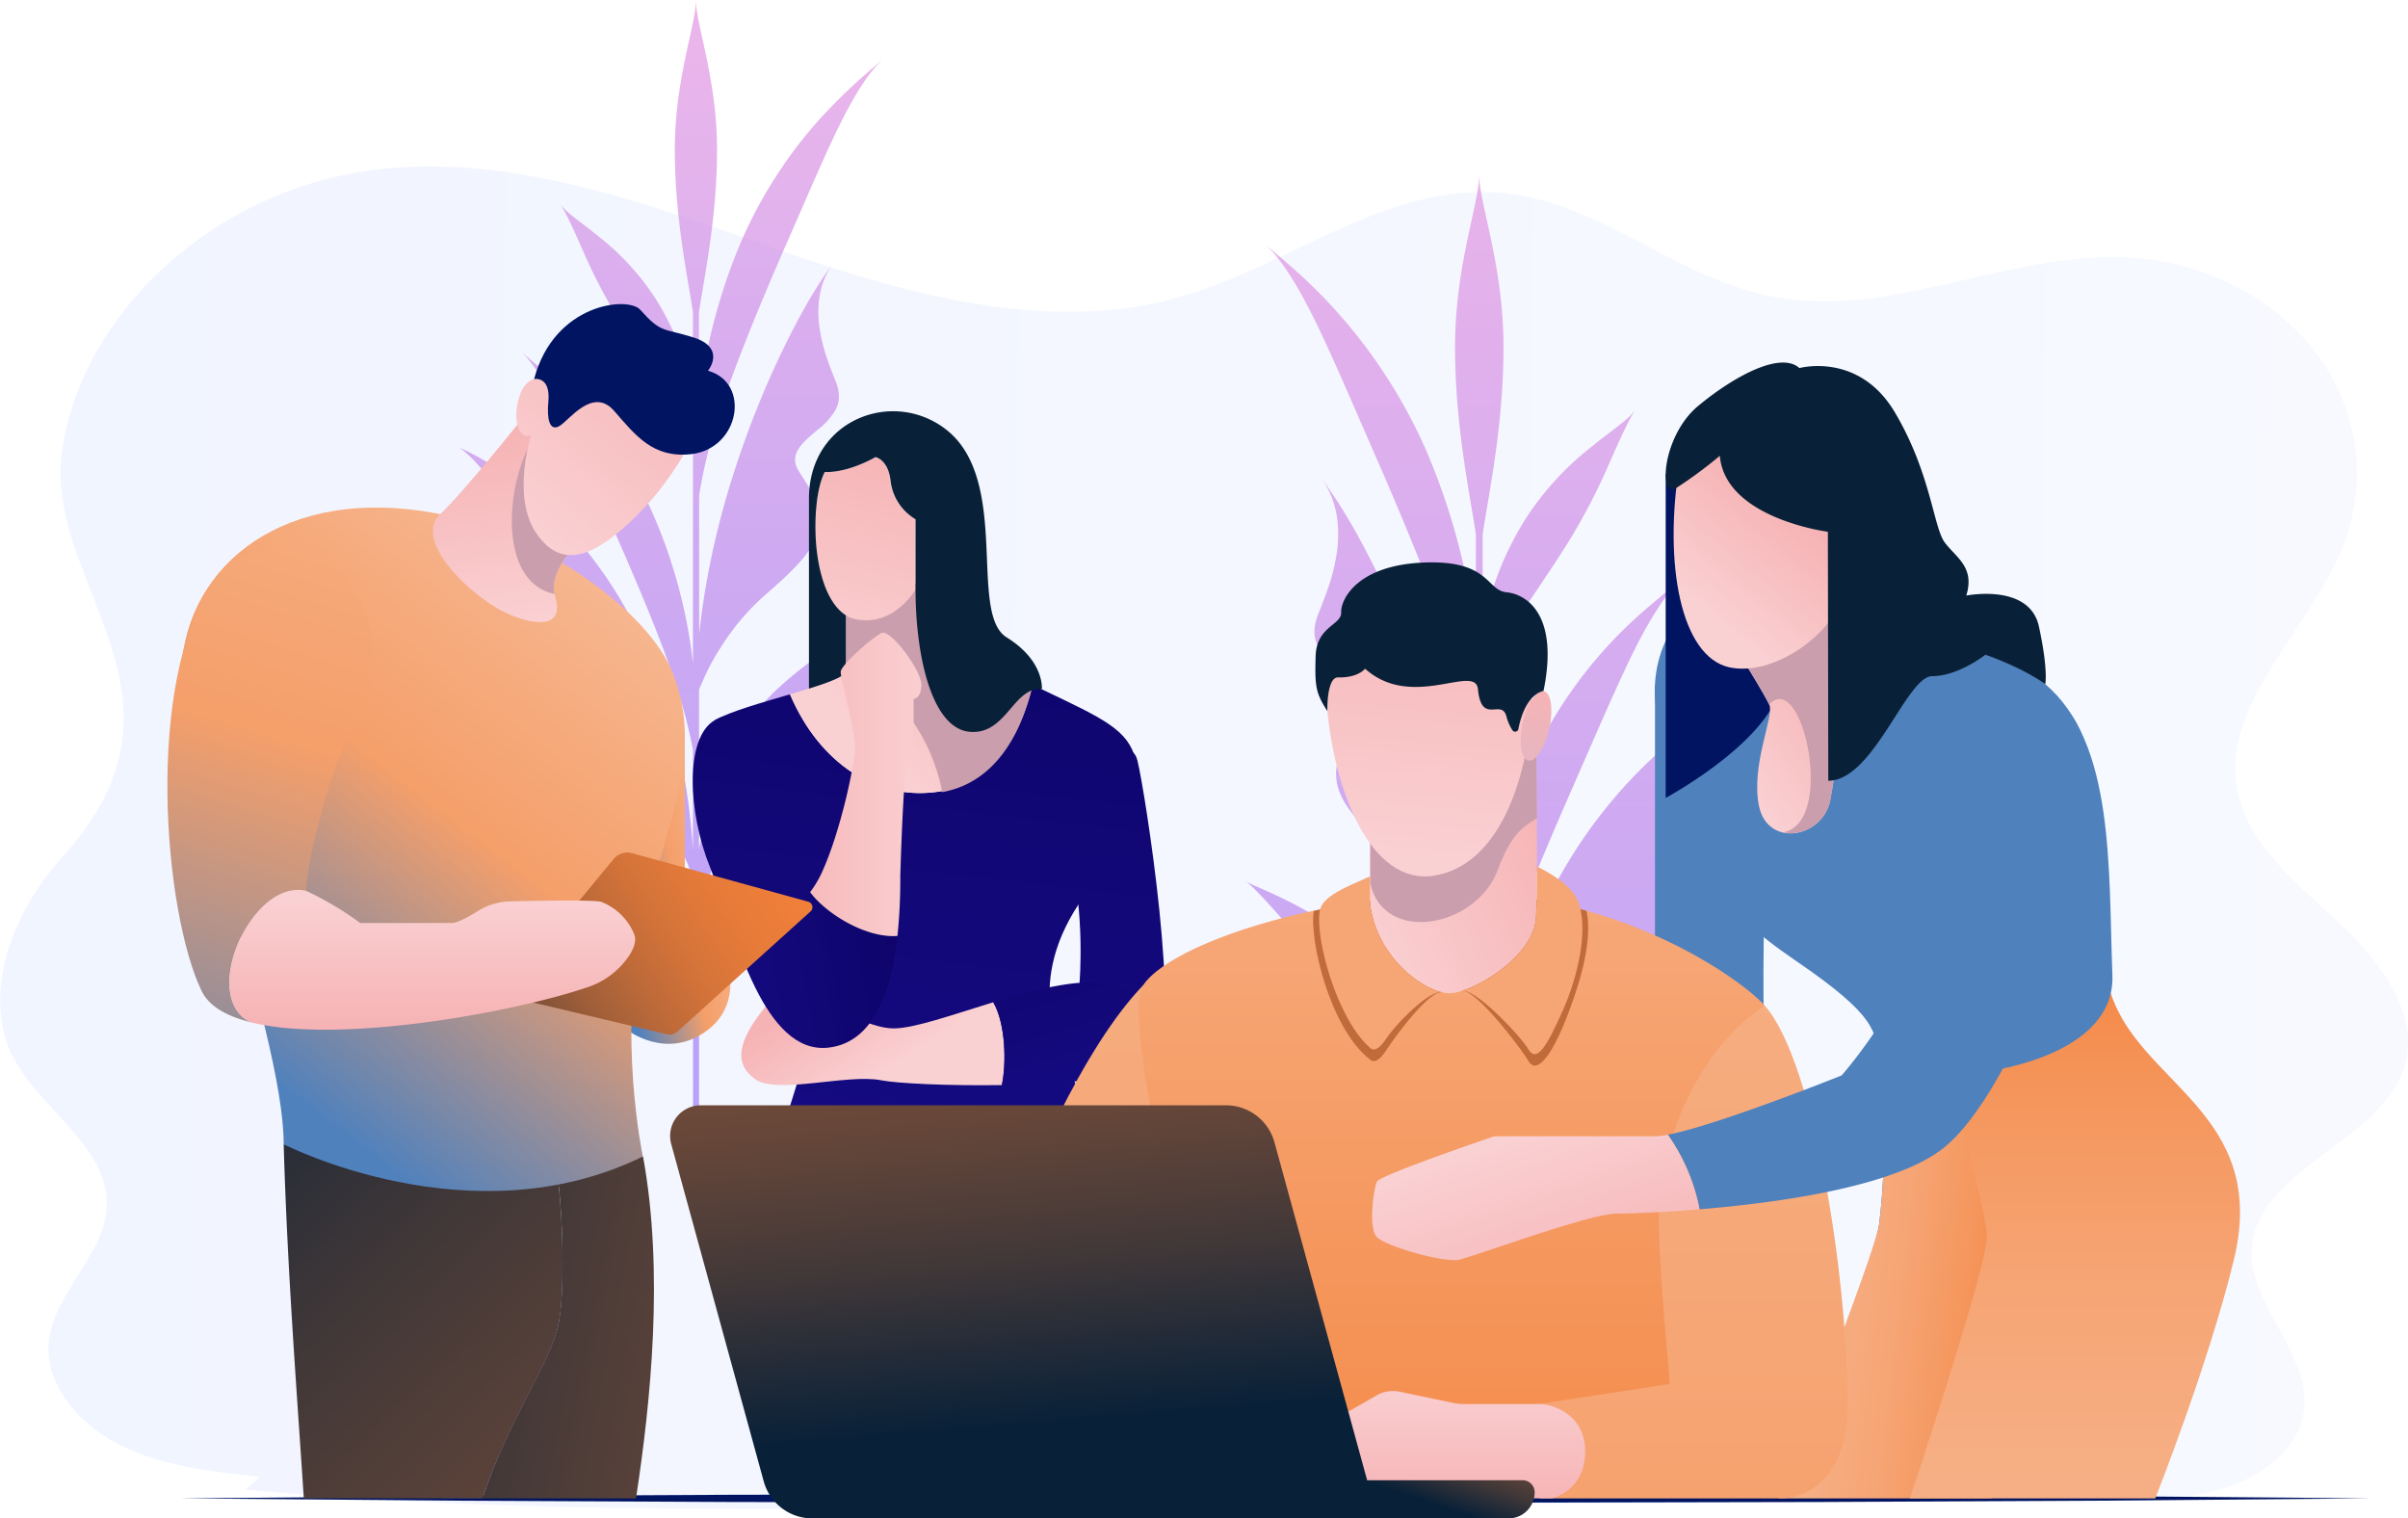 <svg id="Layer_1" data-name="Layer 1" xmlns="http://www.w3.org/2000/svg" xmlns:xlink="http://www.w3.org/1999/xlink" viewBox="0 0 598.67 377.5"><defs><style>.cls-1{opacity:0.39;fill:url(#linear-gradient);}.cls-2{fill:#001462;}.cls-3,.cls-4{opacity:0.64;}.cls-3{fill:url(#linear-gradient-2);}.cls-4{fill:url(#linear-gradient-3);}.cls-5{fill:url(#linear-gradient-4);}.cls-6{fill:url(#Gradiente_sem_nome_16);}.cls-7{fill:#cb9eae;}.cls-8{fill:url(#Gradiente_sem_nome_16-2);}.cls-9{fill:url(#linear-gradient-5);}.cls-10{fill:url(#linear-gradient-6);}.cls-11{fill:url(#Gradiente_sem_nome_16-3);}.cls-12{fill:url(#linear-gradient-7);}.cls-13{fill:#092138;}.cls-14{fill:url(#linear-gradient-8);}.cls-15{fill:url(#Gradiente_sem_nome_16-4);}.cls-16{fill:#4F81BD;}.cls-17{fill:url(#Gradiente_sem_nome_20);}.cls-18{fill:url(#linear-gradient-9);}.cls-19{fill:url(#linear-gradient-10);}.cls-20{fill:url(#Gradiente_sem_nome_31);}.cls-21{fill:url(#Gradiente_sem_nome_31-2);}.cls-22{fill:url(#linear-gradient-11);}.cls-23{fill:url(#linear-gradient-12);}.cls-24{fill:url(#Gradiente_sem_nome_31-3);}.cls-25{fill:url(#Gradiente_sem_nome_31-4);}.cls-26{fill:url(#Gradiente_sem_nome_4);}.cls-27{fill:#c06b39;}.cls-28{fill:#f6a574;}.cls-29{fill:url(#linear-gradient-13);}.cls-30{fill:url(#linear-gradient-14);}.cls-31{fill:url(#Gradiente_sem_nome_31-5);}.cls-32{fill:url(#Gradiente_sem_nome_31-6);}.cls-33{fill:url(#linear-gradient-15);}.cls-34{fill:url(#linear-gradient-16);}.cls-35{fill:url(#linear-gradient-17);}.cls-36{fill:url(#Gradiente_sem_nome_24);}.cls-37{fill:url(#linear-gradient-18);}.cls-38{fill:url(#linear-gradient-19);}.cls-39{fill:url(#Gradiente_sem_nome_16-5);}.cls-40{fill:url(#Gradiente_sem_nome_16-6);}.cls-41{fill:url(#linear-gradient-20);}.cls-42{fill:url(#linear-gradient-21);}.cls-43{fill:url(#Gradiente_sem_nome_16-7);}.cls-44{fill:url(#linear-gradient-22);}.cls-45{fill:url(#linear-gradient-23);}</style><linearGradient id="linear-gradient" x1="41.02" y1="298.62" x2="599.7" y2="298.62" gradientTransform="matrix(1.07, 0.01, -0.01, 0.85, -12.93, 65.52)" gradientUnits="userSpaceOnUse"><stop offset="0" stop-color="#dae3fe"/><stop offset="1" stop-color="#e9effd"/></linearGradient><linearGradient id="linear-gradient-2" x1="400.58" y1="144.24" x2="400.58" y2="474.72" gradientUnits="userSpaceOnUse"><stop offset="0" stop-color="#e38ddd"/><stop offset="0.69" stop-color="#ad7aee"/><stop offset="1" stop-color="#9571f6"/></linearGradient><linearGradient id="linear-gradient-3" x1="696.28" y1="102.52" x2="696.28" y2="389.4" gradientTransform="matrix(-1, 0, 0, 1, 892.88, 0)" xlink:href="#linear-gradient-2"/><linearGradient id="linear-gradient-4" x1="282.4" y1="166.81" x2="243.93" y2="494.77" gradientUnits="userSpaceOnUse"><stop offset="0" stop-color="#09005d"/><stop offset="1" stop-color="#1a0f91"/></linearGradient><linearGradient id="Gradiente_sem_nome_16" x1="273.69" y1="268.06" x2="241.95" y2="296.63" gradientUnits="userSpaceOnUse"><stop offset="0" stop-color="#f6b3b5"/><stop offset="1" stop-color="#fad1d3"/></linearGradient><linearGradient id="Gradiente_sem_nome_16-2" x1="236.09" y1="358.42" x2="249.3" y2="379.64" xlink:href="#Gradiente_sem_nome_16"/><linearGradient id="linear-gradient-5" x1="325.43" y1="171.77" x2="286.94" y2="499.94" xlink:href="#linear-gradient-4"/><linearGradient id="linear-gradient-6" x1="275.85" y1="307.71" x2="309.29" y2="415.67" xlink:href="#linear-gradient-4"/><linearGradient id="Gradiente_sem_nome_16-3" x1="249.99" y1="222.66" x2="234.75" y2="281.22" xlink:href="#Gradiente_sem_nome_16"/><linearGradient id="linear-gradient-7" x1="236.8" y1="161.46" x2="198.33" y2="489.43" xlink:href="#linear-gradient-4"/><linearGradient id="linear-gradient-8" x1="280.63" y1="346.17" x2="174.66" y2="364.72" xlink:href="#linear-gradient-4"/><linearGradient id="Gradiente_sem_nome_16-4" x1="219" y1="308.64" x2="259.89" y2="308.64" xlink:href="#Gradiente_sem_nome_16"/><linearGradient id="Gradiente_sem_nome_20" x1="504.85" y1="512.46" x2="506.2" y2="340.28" gradientUnits="userSpaceOnUse"><stop offset="0" stop-color="#001462"/><stop offset="0.07" stop-color="#081e71"/><stop offset="0.25" stop-color="#193595"/><stop offset="0.44" stop-color="#2748b0"/><stop offset="0.62" stop-color="#3055c4"/><stop offset="0.81" stop-color="#365cd0"/><stop offset="1" stop-color="#385fd4"/></linearGradient><linearGradient id="linear-gradient-9" x1="535.45" y1="433.79" x2="471.1" y2="426.37" gradientUnits="userSpaceOnUse"><stop offset="0" stop-color="#4F81BD"/><stop offset="0.04" stop-color="#f4833e"/><stop offset="0.3" stop-color="#f5975e"/><stop offset="0.55" stop-color="#f6a575"/><stop offset="0.79" stop-color="#f6ae83"/><stop offset="1" stop-color="#f6b188"/></linearGradient><linearGradient id="linear-gradient-10" x1="543.74" y1="336.66" x2="543.74" y2="513.27" xlink:href="#linear-gradient-9"/><linearGradient id="Gradiente_sem_nome_31" x1="487.76" y1="287.04" x2="459" y2="307.32" gradientUnits="userSpaceOnUse"><stop offset="0" stop-color="#f6b3b5"/><stop offset="0.99" stop-color="#fad1d3"/></linearGradient><linearGradient id="Gradiente_sem_nome_31-2" x1="470.66" y1="238.64" x2="448.97" y2="264.57" xlink:href="#Gradiente_sem_nome_31"/><linearGradient id="linear-gradient-11" x1="291.46" y1="69.56" x2="291.46" y2="719.03" gradientUnits="userSpaceOnUse"><stop offset="0" stop-color="#f7be9b"/><stop offset="0.22" stop-color="#f7b790"/><stop offset="0.6" stop-color="#f6a472"/><stop offset="0.99" stop-color="#f58c4d"/></linearGradient><linearGradient id="linear-gradient-12" x1="388.84" y1="172.11" x2="388.84" y2="545.69" gradientUnits="userSpaceOnUse"><stop offset="0" stop-color="#f7be9b"/><stop offset="0.18" stop-color="#f7b790"/><stop offset="0.5" stop-color="#f6a472"/><stop offset="0.91" stop-color="#f48642"/><stop offset="0.99" stop-color="#4F81BD"/></linearGradient><linearGradient id="Gradiente_sem_nome_31-3" x1="416.4" y1="320.18" x2="362.64" y2="341.4" xlink:href="#Gradiente_sem_nome_31"/><linearGradient id="Gradiente_sem_nome_31-4" x1="386.52" y1="249.91" x2="378.97" y2="329.13" xlink:href="#Gradiente_sem_nome_31"/><linearGradient id="Gradiente_sem_nome_4" x1="378.83" y1="402.35" x2="412.32" y2="285.13" gradientUnits="userSpaceOnUse"><stop offset="0" stop-color="#8cc6ff"/><stop offset="1" stop-color="#f6b3b5"/></linearGradient><linearGradient id="linear-gradient-13" x1="463.7" y1="108.22" x2="463.7" y2="706.58" xlink:href="#linear-gradient-11"/><linearGradient id="linear-gradient-14" x1="448.72" y1="108.23" x2="448.72" y2="706.58" xlink:href="#linear-gradient-11"/><linearGradient id="Gradiente_sem_nome_31-5" x1="383.1" y1="488.12" x2="383.1" y2="455.08" xlink:href="#Gradiente_sem_nome_31"/><linearGradient id="Gradiente_sem_nome_31-6" x1="417.87" y1="439.39" x2="402.78" y2="395.53" xlink:href="#Gradiente_sem_nome_31"/><linearGradient id="linear-gradient-15" x1="242.09" y1="351.84" x2="184.63" y2="364.34" gradientUnits="userSpaceOnUse"><stop offset="0" stop-color="#f8d6c3"/><stop offset="0.14" stop-color="#f8cfb8"/><stop offset="0.38" stop-color="#f7bd9a"/><stop offset="0.7" stop-color="#f59f6a"/><stop offset="0.99" stop-color="#4F81BD"/></linearGradient><linearGradient id="linear-gradient-16" x1="206.58" y1="203.1" x2="149.12" y2="215.59" xlink:href="#linear-gradient-15"/><linearGradient id="linear-gradient-17" x1="49.52" y1="421" x2="355.56" y2="479.75" gradientUnits="userSpaceOnUse"><stop offset="0.1" stop-color="#092138"/><stop offset="0.17" stop-color="#192738"/><stop offset="0.35" stop-color="#423838"/><stop offset="0.53" stop-color="#624539"/><stop offset="0.7" stop-color="#794e39"/><stop offset="0.86" stop-color="#875439"/><stop offset="1" stop-color="#8c5639"/></linearGradient><linearGradient id="Gradiente_sem_nome_24" x1="48.95" y1="423.98" x2="354.99" y2="482.72" gradientUnits="userSpaceOnUse"><stop offset="0.1" stop-color="#001462"/><stop offset="0.3" stop-color="#142e8a"/><stop offset="0.49" stop-color="#2343aa"/><stop offset="0.68" stop-color="#2f53c1"/><stop offset="0.85" stop-color="#365ccf"/><stop offset="1" stop-color="#385fd4"/></linearGradient><linearGradient id="linear-gradient-18" x1="29.19" y1="333.37" x2="301.92" y2="616.2" xlink:href="#linear-gradient-17"/><linearGradient id="linear-gradient-19" x1="259.75" y1="165.79" x2="92.5" y2="384.06" xlink:href="#linear-gradient-15"/><linearGradient id="Gradiente_sem_nome_16-5" x1="151.25" y1="220.05" x2="157.44" y2="270.28" xlink:href="#Gradiente_sem_nome_16"/><linearGradient id="Gradiente_sem_nome_16-6" x1="201.85" y1="192.19" x2="155.42" y2="244.81" xlink:href="#Gradiente_sem_nome_16"/><linearGradient id="linear-gradient-20" x1="182.41" y1="3" x2="52.77" y2="421.03" xlink:href="#linear-gradient-15"/><linearGradient id="linear-gradient-21" x1="141.82" y1="379.76" x2="238.13" y2="315.2" gradientUnits="userSpaceOnUse"><stop offset="0" stop-color="#232c38"/><stop offset="0.09" stop-color="#4e3d38"/><stop offset="0.2" stop-color="#7a4f38"/><stop offset="0.31" stop-color="#9f5e39"/><stop offset="0.43" stop-color="#be6a39"/><stop offset="0.55" stop-color="#d67439"/><stop offset="0.68" stop-color="#e77b39"/><stop offset="0.82" stop-color="#f17f39"/><stop offset="1" stop-color="#4F81BD"/></linearGradient><linearGradient id="Gradiente_sem_nome_16-7" x1="135.35" y1="368.35" x2="135.35" y2="336.72" xlink:href="#Gradiente_sem_nome_16"/><linearGradient id="linear-gradient-22" x1="372.71" y1="487.13" x2="383.88" y2="454.25" xlink:href="#linear-gradient-17"/><linearGradient id="linear-gradient-23" x1="-1096.66" y1="484.2" x2="-1083.07" y2="317.71" gradientTransform="matrix(-1, 0, 0, 1, -811.79, 0)" xlink:href="#linear-gradient-17"/></defs><path class="cls-1" d="M609.92,343.56c-10.28-9.7-22.46-19.18-25.52-32.24C579.1,288.74,603,269.78,611,247.86A49.5,49.5,0,0,0,604.15,202c-9.77-13.38-26.53-22.51-44.32-24.16-30.61-2.83-60.79,15.26-90.92,9.6-24.12-4.52-43-23.56-67.53-25.84-28.84-2.68-53,18.32-80.68,26-33.07,9.22-68.72-1.16-101-12.48s-66.28-23.93-100.51-19c-38.1,5.45-70.3,34.66-75.76,68.73-5.4,33.76,36.6,61.35.17,101.57-11.38,12.57-19,30.15-14.24,45.76C34,387.3,54.47,397.08,54.45,412.8c0,12.4-13.24,22.14-14.43,34.49C39,457.9,47.46,467.81,57.93,473s22.67,6.51,34.53,7.78L88.93,484c59.75,5.43,119.93,5,180,4.57l284.06-2c9.73-.07,19.7-.18,28.8-3.23s17.3-9.73,18.77-18.3c2.51-14.6-14.49-27.47-12.75-42.15,2.22-18.75,31.94-25.68,37.77-43.79C629.68,366.3,620.2,353.26,609.92,343.56Z" transform="translate(-27.88 -113.63)"/><polygon class="cls-2" points="44.84 372.52 112.92 371.96 180.99 371.63 317.13 371.36 453.27 371.63 521.34 371.95 589.41 372.52 521.34 373.1 453.27 373.42 317.13 373.69 180.99 373.42 112.92 373.09 44.84 372.52"/><path class="cls-3" d="M462.69,285.54l-.7.32-1.29.63c-.85.41-1.61.83-2.4,1.25q-2.28,1.27-4.43,2.62a95,95,0,0,0-8.17,5.78,110.52,110.52,0,0,0-14.33,13.41A124.23,124.23,0,0,0,419.59,325a136.55,136.55,0,0,0-9.17,16.88,149.37,149.37,0,0,0-6.73,17.78c-.84,3-1.79,6-2.46,9.09l-1.07,4.57-.89,4.59a192.32,192.32,0,0,0-2.8,22.66V371.83A140.13,140.13,0,0,1,402.09,351c4.09-12.25,10.15-26.44,16.86-41.79,5.51-12.55,10.21-23.59,14.57-32.55s8.67-15.55,12.2-19.08c-3.49,3.5-10.07,8-17.16,15.62a110.45,110.45,0,0,0-20.66,31.11A147.68,147.68,0,0,0,396.47,347V285a55.89,55.89,0,0,1,5.62-12.35c4.08-7,9.73-14.81,15.4-23.75a155.56,155.56,0,0,0,10.58-20.28c2.61-5.95,4.73-10.62,6.48-13.23-1.76,2.62-6.19,5.34-11.27,9.54a72.91,72.91,0,0,0-16,17.51,77.13,77.13,0,0,0-10.79,27.74V246.47c1.67-10.94,5.19-27.43,5.19-46.5,0-20.44-6.05-35.71-6.05-42.93,0,7.22-6,22.49-6,42.93,0,19.08,3.52,35.57,5.18,46.51v25.85a165.26,165.26,0,0,0-12.41-46.84,130.54,130.54,0,0,0-21.83-34c-7.44-8.41-14.26-13.72-18.3-17.25,4.11,3.59,8.62,10.91,13.28,20.62s9.75,21.83,15.77,35.49c7.23,16.77,13.57,32.26,17.84,45.63a147.66,147.66,0,0,1,5.65,22.9v39.9q-.78-7.41-2.08-14.71a238.67,238.67,0,0,0-8-32,276.63,276.63,0,0,0-11.88-30.56c-2.27-5-4.79-9.91-7.44-14.81A142.2,142.2,0,0,0,356,231.93c4.34,5.87,4.94,12,4.41,17.85a48.73,48.73,0,0,1-1.85,8.54c-.88,2.75-1.9,5.37-2.88,7.8-1.44,3.51-1.22,6.17,0,8.37a19.57,19.57,0,0,0,5.22,5.81c4,3.5,8.33,6.81,5.34,11.66s-6.45,9.33-6.17,14.57c.11,2.64,1.08,5.47,3.58,8.77,2.34,3.33,6.29,7.09,11.88,12a68.44,68.44,0,0,1,9.21,9.79,83.67,83.67,0,0,1,6.38,9.8,82.52,82.52,0,0,1,3.54,7.56c0,.09.06.16.09.24v45.62c-.16-1-5.19-29.79-22.28-45.69-16.06-15-31-19.71-35-21.9,4,2.2,26.58,30.12,34,39.74,11.4,14.84,23.3,33.41,23.3,54v62.28h1.72V410.05a27.81,27.81,0,0,1,1.41-5.27,35.2,35.2,0,0,1,4.72-8.32,52.75,52.75,0,0,1,6.37-6.77c2.32-2,4.67-3.78,6.88-5.39,3.25-2.3,4.6-4.81,5-7.5s-.12-5.57-.54-8.4c-.24-1.42-.51-2.85-.68-4.22a17.37,17.37,0,0,1,0-3.88,6.15,6.15,0,0,1,4.22-5.43c5.5-2.06,11.17-3.21,14.69-7.31a12.94,12.94,0,0,0,2.34-3.7,24.44,24.44,0,0,0,1.63-5.26c.85-4.19,1.28-9.68,2-17.53a55.48,55.48,0,0,1,9.43-25.55c4.42-6.51,9-10.12,9.75-10.4Z" transform="translate(-27.88 -113.63)"/><path class="cls-4" d="M142.67,225.17l.62.29,1.12.54c.73.36,1.39.72,2.07,1.09q2,1.09,3.85,2.27a85.17,85.17,0,0,1,7.1,5A96,96,0,0,1,169.86,246a108.12,108.12,0,0,1,10.23,13.4,119.46,119.46,0,0,1,8,14.65,129.29,129.29,0,0,1,5.84,15.44c.73,2.62,1.56,5.24,2.14,7.89l.93,4,.76,4A167.18,167.18,0,0,1,200.16,325V300.08A122.48,122.48,0,0,0,195.28,282c-3.55-10.63-8.81-22.95-14.64-36.27-4.78-10.9-8.86-20.48-12.64-28.25s-7.53-13.5-10.59-16.57c3,3,8.73,7,14.89,13.56a95.93,95.93,0,0,1,17.94,27,128.42,128.42,0,0,1,9.92,37.08V224.73A48.63,48.63,0,0,0,195.28,214c-3.54-6.1-8.44-12.86-13.37-20.62a135,135,0,0,1-9.18-17.61c-2.27-5.16-4.11-9.22-5.63-11.48,1.53,2.27,5.38,4.63,9.79,8.28a63.26,63.26,0,0,1,13.9,15.2,66.94,66.94,0,0,1,9.37,24.08v-20.6c-1.45-9.49-4.51-23.81-4.51-40.37,0-17.73,5.25-31,5.25-37.26,0,6.27,5.25,19.53,5.25,37.26,0,16.57-3.05,30.88-4.5,40.38v22.44a143.6,143.6,0,0,1,10.77-40.66,113.22,113.22,0,0,1,19-29.53,144.44,144.44,0,0,1,15.89-15c-3.57,3.12-7.48,9.47-11.53,17.91s-8.46,19-13.69,30.8c-6.28,14.56-11.78,28-15.49,39.61a129.45,129.45,0,0,0-4.9,19.88v34.64q.69-6.45,1.8-12.77a207.1,207.1,0,0,1,6.94-27.76,237.23,237.23,0,0,1,10.31-26.52c2-4.34,4.15-8.61,6.46-12.86a123.63,123.63,0,0,1,8.1-12.83c-3.77,5.09-4.28,10.4-3.82,15.49a42.9,42.9,0,0,0,1.6,7.42c.77,2.39,1.65,4.66,2.5,6.77,1.25,3.05,1.06,5.35,0,7.27a17.06,17.06,0,0,1-4.53,5c-3.51,3-7.24,5.91-4.64,10.12s5.6,8.1,5.35,12.65a13.29,13.29,0,0,1-3.1,7.61c-2,2.89-5.46,6.16-10.31,10.4a58.79,58.79,0,0,0-8,8.5,72.85,72.85,0,0,0-5.54,8.5c-1.42,2.63-2.38,4.94-3.07,6.57l-.08.2v39.61c.14-.89,4.51-25.86,19.34-39.67,13.94-13,26.95-17.1,30.37-19-3.45,1.9-23.07,26.14-29.49,34.49-9.89,12.88-20.22,29-20.22,46.85v54.06h-1.49V333.26a23.65,23.65,0,0,0-1.23-4.57,30.51,30.51,0,0,0-4.09-7.23,46.25,46.25,0,0,0-5.53-5.87c-2-1.74-4.05-3.28-6-4.68A9.46,9.46,0,0,1,179,304.4c-.44-2.31.1-4.84.47-7.3.21-1.23.43-2.47.59-3.66a15.18,15.18,0,0,0,0-3.37,5.33,5.33,0,0,0-3.66-4.71c-4.77-1.79-9.7-2.79-12.75-6.35a11.09,11.09,0,0,1-2-3.21,21,21,0,0,1-1.42-4.57c-.73-3.63-1.11-8.39-1.7-15.21a48.15,48.15,0,0,0-8.2-22.18c-3.83-5.65-7.79-8.78-8.46-9Z" transform="translate(-27.88 -113.63)"/><path class="cls-5" d="M217.45,446.94c2.92,12.33,7.21,26.17,11.66,39.23H303c1.66-5.37,3.32-11.13,4.89-17.26,9.08-35.35-.48-65.92-9.07-79.77s-16-30.34-2.89-50.54,14.35-35.93,14.35-35.93c-1.91-7.64-7.88-10.27-23.39-17.67l-2.36-.79c-3.29,13.34-10.22,23.94-22.5,26.11-16,2.81-30.44-6.94-37.74-24.08-7.05,2.08-14.89,4.3-18.63,6.4,0,0,19.59,42.52,23.32,66.56S208.52,409.2,217.45,446.94Z" transform="translate(-27.88 -113.63)"/><path class="cls-6" d="M262,310.32c12.28-2.17,19.21-12.77,22.5-26.11-5.14-1.74-17.23-5.89-20.59-7.57-4.3-2.15-3.1-19.59-3.1-19.59l-22.7,6.48v16.93c0,1.59-6.49,3.61-13.85,5.78C231.58,303.38,246,313.13,262,310.32Z" transform="translate(-27.88 -113.63)"/><path class="cls-7" d="M260.83,257.33l-22.7,6.48V278.2a46.29,46.29,0,0,1,24,32.37c12.2-2.21,19.1-12.79,22.38-26.08-5.14-1.74-17.23-5.89-20.59-7.57C259.63,274.77,260.83,257.33,260.83,257.33Z" transform="translate(-27.88 -113.63)"/><path class="cls-8" d="M274.83,362.81c-10.13,3.1-19.69,6.5-24.75,6.5-10,0-24.84-14.09-31.85-5.47s-8,14.31-2.56,18.13,22.94-1.43,31.3.24c3.74.75,16.46,1.4,30,1.19C278.1,378,277.93,368.2,274.83,362.81Z" transform="translate(-27.88 -113.63)"/><path class="cls-9" d="M310.66,302.67c-2.35-9.42-21.73,7.89-17,23.65,4.1,13.52,2.61,31.68,2.61,31.68l19,19.2C321.74,369.31,312.57,310.32,310.66,302.67Z" transform="translate(-27.88 -113.63)"/><path class="cls-10" d="M302.63,358.09c-7.34-1.07-17.85,1.67-27.8,4.72,3.1,5.39,3.27,15.21,2.12,20.59,16.77-.26,34.77-1.84,38.34-6.2C315.29,377.2,323.88,361.19,302.63,358.09Z" transform="translate(-27.88 -113.63)"/><path class="cls-11" d="M232.89,231c-4,7.75-3.55,34.1,7.52,36.53,9.67,2.13,15.06-7.3,15.06-7.3V242.73a12.79,12.79,0,0,1-6.2-9.53c-.6-5.36-3.76-5.93-3.76-5.93S238.86,231.2,232.89,231Z" transform="translate(-27.88 -113.63)"/><path class="cls-12" d="M215.67,359.2c-5-10.06-8.31-22.75-11.24-29.91-5.52-13.51-6.42-32.35,1.22-36.65,14.1-7.21,20.07,17.6,21,24.8s2.87,24,8.12,30.08Z" transform="translate(-27.88 -113.63)"/><path class="cls-13" d="M278.12,272.07c-9.55-6,1.1-38.9-14.92-51.57C250,210.07,229,217.91,229,237.61v47.22c5.22-1.63,9.16-3.13,9.16-4.37V266.59c-8.8-5.6-9-28.35-5.24-35.61,6,.22,12.62-3.71,12.62-3.71s3.16.57,3.76,5.93a12.79,12.79,0,0,0,6.2,9.53v17.48c0,16.4,4,34.34,13.3,35.34s11-11.34,18.11-10.55C286.88,285,287.68,278,278.12,272.07Z" transform="translate(-27.88 -113.63)"/><path class="cls-14" d="M229.33,335.39c-5.21,7.13-13.38,13.36-13.66,23.81,4.44,8.93,10.2,15.79,18.17,14.89,11.75-1.32,15.81-15.15,17.2-27.81C243.2,346.89,233.2,340.68,229.33,335.39Z" transform="translate(-27.88 -113.63)"/><path class="cls-15" d="M247.08,271c-2.24,1-10.19,8-10.19,9.68s3.57,14.77,3.57,18.74S236.82,320.72,232,331a26.59,26.59,0,0,1-2.71,4.43c3.87,5.29,13.87,11.5,21.71,10.89a136.86,136.86,0,0,0,.71-14.94s.8-28.95,2.12-31c1.2-1.88,1.19-5,1.19-7.62v-5.36s1.82-.12,1.92-3.25a2.81,2.81,0,0,0,0-.29C257,280.39,249.32,270,247.08,271Z" transform="translate(-27.88 -113.63)"/><path class="cls-16" d="M439.34,283.83v84.51s28.2.86,27.34,0,0-39.26,0-39.26Z" transform="translate(-27.88 -113.63)"/><path class="cls-17" d="M495.07,377.35c2.33,15.82.87,33.84,0,40.65s-20.93,67.66-20.93,67.66H523l13.46-64.47-17.87-49.25Z" transform="translate(-27.88 -113.63)"/><path class="cls-18" d="M495.07,377.35c2.33,15.82.87,33.84,0,40.65s-24.93,68.17-24.93,68.17H523l13.46-65-17.87-49.25Z" transform="translate(-27.88 -113.63)"/><path class="cls-19" d="M552.67,360.58c7.2,22.57,39.48,29.87,30.57,66.34-6.42,26.31-19.53,59.25-19.53,59.25h-61s19.14-57.38,19.14-65-12-46.65-12-46.65Z" transform="translate(-27.88 -113.63)"/><path class="cls-16" d="M449.2,264.72c-7.2,3.43-13.78,18.72-7.2,33.07s7.51,11.79,10,23,1.51,17.51,22.13,31.55,20,17.78,20.93,25,59,5.62,58-21.22.54-57.81-16.73-72.43S449.2,264.72,449.2,264.72Z" transform="translate(-27.88 -113.63)"/><path class="cls-2" d="M442,231.49V312s29.24-15.69,29-31-13.22-49.5-13.22-49.5Z" transform="translate(-27.88 -113.63)"/><path class="cls-20" d="M462.54,279.82s3.89,6.3,5.21,9-4.54,14.69-2.61,24.95,14.64,8.52,17.47,0c.86-2.56,3.13-20.78,3.13-20.78V262.89Z" transform="translate(-27.88 -113.63)"/><path class="cls-7" d="M467.75,288.83c8.22-9.2,16.72,29.78,3.25,31.75l.1,0,1.93.22a10.3,10.3,0,0,0,9.58-7c.86-2.56,3.13-20.78,3.13-20.78V262.89l-23.2,16.93S466.43,286.12,467.75,288.83Z" transform="translate(-27.88 -113.63)"/><path class="cls-21" d="M445.41,229.2c-4,24.77.4,47.62,12.35,50.32s29.07-10.36,29.07-21.89,11.55-41.56-1.59-48.42S448,213.41,445.41,229.2Z" transform="translate(-27.88 -113.63)"/><path class="cls-13" d="M455.46,226.94a106.26,106.26,0,0,1-10.82,8c-4.58,2.72-3.46-13,5.41-20.37s20.49-13.67,25.2-9.43c0,0,14.77-4.09,23.72,11s9.59,28.59,12.41,32.36,7.55,6.13,5.35,13.2c0,0,15.71-3.15,18.06,7.69s1.58,14.35,1.58,14.35-4.89-3.82-14.9-7.32c0,0-6.75,5.31-13.19,5.31s-14.55,26-25.86,26l-.1-61.89S456.77,242.53,455.46,226.94Z" transform="translate(-27.88 -113.63)"/><path class="cls-22" d="M312.08,358.59c-29.68,30.91-55.25,125.2-55.25,125.2h42.62l26.63-62.6Z" transform="translate(-27.88 -113.63)"/><path class="cls-23" d="M466.68,363.7c-6.21-7.06-39.29-30.28-81.47-27.75C348,338.17,318,349.66,312.08,358.59c-4.28,6.54,5.11,50.65,11.64,68.21a153.94,153.94,0,0,1,9.4,52.28s105.17-.61,105.78,0,13.07-38.8,14.71-58.4S451.57,379.43,466.68,363.7Z" transform="translate(-27.88 -113.63)"/><path class="cls-24" d="M409.77,299.35s.52,32.69,0,42.44-15.65,18.54-21.26,18.78-18.05-8-20-21.95V309.11Z" transform="translate(-27.88 -113.63)"/><path class="cls-7" d="M410,317.11c-.06-9.48-.19-17.76-.19-17.76l-41.26,9.76v24.2c3.43,15.13,26.25,11,31.68-3.35C403.31,321.75,406,319.31,410,317.11Z" transform="translate(-27.88 -113.63)"/><path class="cls-25" d="M357.57,286.65c1.55,24,11.31,47.13,26.77,44.69,19.18-3,25-32.13,24.25-48s-9.79-25.77-23.54-25.78C372,257.56,356.26,266.37,357.57,286.65Z" transform="translate(-27.88 -113.63)"/><path class="cls-26" d="M413.1,294.63c-1,4.77-3.35,8.39-5.19,8.09s-2.5-4.43-1.48-9.2,3.35-8.4,5.19-8.09S414.12,289.85,413.1,294.63Z" transform="translate(-27.88 -113.63)"/><path class="cls-13" d="M357.88,290.4c-2.92-4.47-3.13-6.23-2.91-13.66s6.48-7.69,6.35-10.86,3.91-11.7,20.45-12.39,15.54,6.89,20.66,7.39,13.06,5.74,9.19,24.55c0,0-4.49.42-6.26,9.51a.81.81,0,0,1-1.44.27,11.69,11.69,0,0,1-1.52-3.48c-1.23-4.54-6.18,2.28-7.08-6.77-.64-6.45-16.38,5.39-28.06-5.08,0,0-1.74,2.31-6.71,2.16C357.66,282,357.88,290.4,357.88,290.4Z" transform="translate(-27.88 -113.63)"/><path class="cls-27" d="M368.5,377.05s1.36,1.74,3.9-2.14,11.24-15.68,14.26-14.51l0,0c-6.12-1.27-16.39-9.22-18.14-21.76v-1c-4.87.67-9.53,1.5-14,2.44C353.31,347,358.5,369.39,368.5,377.05Z" transform="translate(-27.88 -113.63)"/><path class="cls-27" d="M409.76,341.79c-.46,8.49-12,16.23-18.63,18.27h0c3.16-1.23,14.75,14,16.76,17.38s5.69-1.19,9.37-10.56c2.66-6.81,6.78-18.53,5.05-26.81a117.27,117.27,0,0,0-12.4-2.77C409.87,339.07,409.82,340.61,409.76,341.79Z" transform="translate(-27.88 -113.63)"/><path class="cls-28" d="M368.51,338.62v-7.11c-6.17,2.71-11.88,5-12.51,8.53-1.23,6.91,4.32,27,12.51,34.11,0,0,1.36,1.74,3.9-2.14s11.24-12.78,14.26-11.61l0,0C380.53,359.11,370.26,351.16,368.51,338.62Z" transform="translate(-27.88 -113.63)"/><path class="cls-28" d="M420.07,337.41c-1.71-3.86-7.24-7-10.07-8.33,0,5.24-.08,9.92-.23,12.71-.46,8.49-11.95,16.23-18.63,18.27h0c3.15-1.23,14.74,11.12,16.75,14.48s4.49-.56,8.57-9.76C420.61,355.4,422.85,343.71,420.07,337.41Z" transform="translate(-27.88 -113.63)"/><path class="cls-29" d="M487.1,459.49c0-27.1-7.9-81.43-20.42-95.79,0,0-19.61,10.49-25.81,43.72-1.85,9.93,1.3,38.31,2.12,50.29Z" transform="translate(-27.88 -113.63)"/><path class="cls-30" d="M410.65,486.17h59.49c8.81,0,18.29-7.19,17-26.68s-33.22-16.76-44.11-1.78l-32.78,5Z" transform="translate(-27.88 -113.63)"/><path class="cls-31" d="M380.67,485l2.82-2.64,8.56,3a14,14,0,0,0,4.62.79h17s8-1.72,8.3-11.2-7.9-12.25-11.46-12.25H391.87a13.57,13.57,0,0,1-2.77-.29l-13.24-2.77a8.17,8.17,0,0,0-5.73.91l-7.51,4.31a19.25,19.25,0,0,0-4,3.05L345,481.57a2.69,2.69,0,0,0,1.9,4.6h30.72A4.36,4.36,0,0,0,380.67,485Z" transform="translate(-27.88 -113.63)"/><path class="cls-16" d="M538.44,287.11c-12.75-7.37-35.1,13.59-30.29,38.37S485.74,381,485.74,381s-30.84,12.39-43.22,14.74a47.88,47.88,0,0,1,7.89,18.54c20.26-1.66,49.32-5.78,61.07-15.57,17.75-14.8,36.61-69.35,36.61-86.69C548.1,291.86,538.44,287.11,538.44,287.11Z" transform="translate(-27.88 -113.63)"/><path class="cls-32" d="M439.29,396.13H399.41s-28.48,9.64-29.22,11.29-2.22,11.46,0,13.77,16.64,6.38,20.34,5.64,32.55-11.47,39.21-11.47c2.25,0,10.31-.21,20.67-1.07a47.88,47.88,0,0,0-7.89-18.54A19,19,0,0,1,439.29,396.13Z" transform="translate(-27.88 -113.63)"/><path class="cls-33" d="M183.72,369.63s10,7.91,20.21,0,3.18-21.41,3.18-21.41l-23.39,12.46Z" transform="translate(-27.88 -113.63)"/><polygon class="cls-34" points="170.26 181.91 170.26 241.03 151.03 241.03 151.03 185.15 170.26 181.91"/><path class="cls-35" d="M166.79,442.44c-1.85,9.87-12.36,23.73-19,43.73H186c3.66-24,7-56.29,1.75-85h-22C167.7,410.87,168.53,433.16,166.79,442.44Z" transform="translate(-27.88 -113.63)"/><path class="cls-36" d="M130.15,440.3s4.42,21.47,7.44,45.87h10.15c6.69-20,17.2-33.86,19-43.73,1.74-9.28.91-31.57-1.12-41.24H131.06Z" transform="translate(-27.88 -113.63)"/><path class="cls-37" d="M165.67,401.2a22.92,22.92,0,0,0-.84-3.05H98.41c.92,32,3.44,63.78,5,88h44.38c6.69-20,17.2-33.86,19-43.73C168.53,433.16,167.7,410.87,165.67,401.2Z" transform="translate(-27.88 -113.63)"/><path class="cls-38" d="M143.68,242.93c-39.28-10.54-65.82,7-70.17,32.18-4,23,24.9,94.23,24.9,123,0,0,46.57,24,89.29,3.05,0,0-6.41-30.55,0-57.61s14.92-42.56,7.69-62C189.06,264.67,162.06,247.86,143.68,242.93Z" transform="translate(-27.88 -113.63)"/><path class="cls-39" d="M158.36,216.91s-14.82,18.65-21.08,24.59,5.29,18.1,14.05,23.26c5.78,3.41,18,7.2,14.38-3.44,0,0-2-5.94,7.82-14.39C173.53,246.93,162.59,214.25,158.36,216.91Z" transform="translate(-27.88 -113.63)"/><path class="cls-7" d="M173.53,246.93s-5.07-15.14-9.64-24l-4.83,2.28c-5.63,11.55-6.64,33.3,6.65,36.09C165.71,261.32,163.68,255.38,173.53,246.93Z" transform="translate(-27.88 -113.63)"/><path class="cls-40" d="M164.21,213.55c1.25-7.11-5.1-7.64-7.09-1.71-2.28,6.78.23,11.48,2.84,9.92,0,0-5.06,15.31,1.31,24.53S175.78,252,186,242c8.75-8.61,14.44-19.13,15.33-23.19,2.3-10.58-8.68-19.13-19-18.58C169.68,200.86,164.21,213.55,164.21,213.55Z" transform="translate(-27.88 -113.63)"/><path class="cls-2" d="M164.21,213.55c-.4,4.19.29,7.43,2.75,6s8.29-9.85,13.61-3.76,9.62,11.76,19.05,10.76c12.18-1.3,15-17.79,4.27-20.74,0,0,4.67-5.66-3.62-8.29-7.6-2.41-7.9-.92-13.22-6.88-3.05-3.43-21.39-1.6-26.38,17.23C160.67,207.88,164.83,207,164.21,213.55Z" transform="translate(-27.88 -113.63)"/><path class="cls-41" d="M104,335.13c.39-8.19,5.46-29.45,12.61-43s3.63-31-6.08-37.87-23.17-5.59-29.58,3.87C63.69,283.53,68.69,340.7,78,360c1.84,3.83,6.29,6.32,12.32,7.81C77.23,361.84,90.35,332,104,335.13Z" transform="translate(-27.88 -113.63)"/><path class="cls-42" d="M154.64,358.42l25.81-31.23a4.43,4.43,0,0,1,4.59-1.45l43.79,12.07a1.41,1.41,0,0,1,.57,2.41l-33.12,29.9a2.86,2.86,0,0,1-2.58.66l-37.92-9A2.11,2.11,0,0,1,154.64,358.42Z" transform="translate(-27.88 -113.63)"/><path class="cls-43" d="M185.61,346.06a14.46,14.46,0,0,0-8.29-8.22c-1.82-.52-15.32-.28-22.58-.11a15.61,15.61,0,0,0-8,2.37c-2.28,1.43-5.13,3-6.54,3H117.43a79.26,79.26,0,0,0-13.46-8C90.35,332,77.23,361.84,90.31,367.81c22,5.46,65.4-2.51,83.64-8.74A20,20,0,0,0,184,351.65C185.31,349.77,186.19,347.73,185.61,346.06Z" transform="translate(-27.88 -113.63)"/><path class="cls-44" d="M340.45,491.13h62.48a6.49,6.49,0,0,0,6.49-6.49h0a3,3,0,0,0-3-3h-66a3,3,0,0,0-3,3v3.53A3,3,0,0,0,340.45,491.13Z" transform="translate(-27.88 -113.63)"/><path class="cls-45" d="M229.85,491.13H360.37a7.63,7.63,0,0,0,7.36-9.65l-23-83.86a12.5,12.5,0,0,0-12.06-9.19H202.11a7.62,7.62,0,0,0-7.35,9.65l23,83.86A12.51,12.51,0,0,0,229.85,491.13Z" transform="translate(-27.88 -113.63)"/></svg>